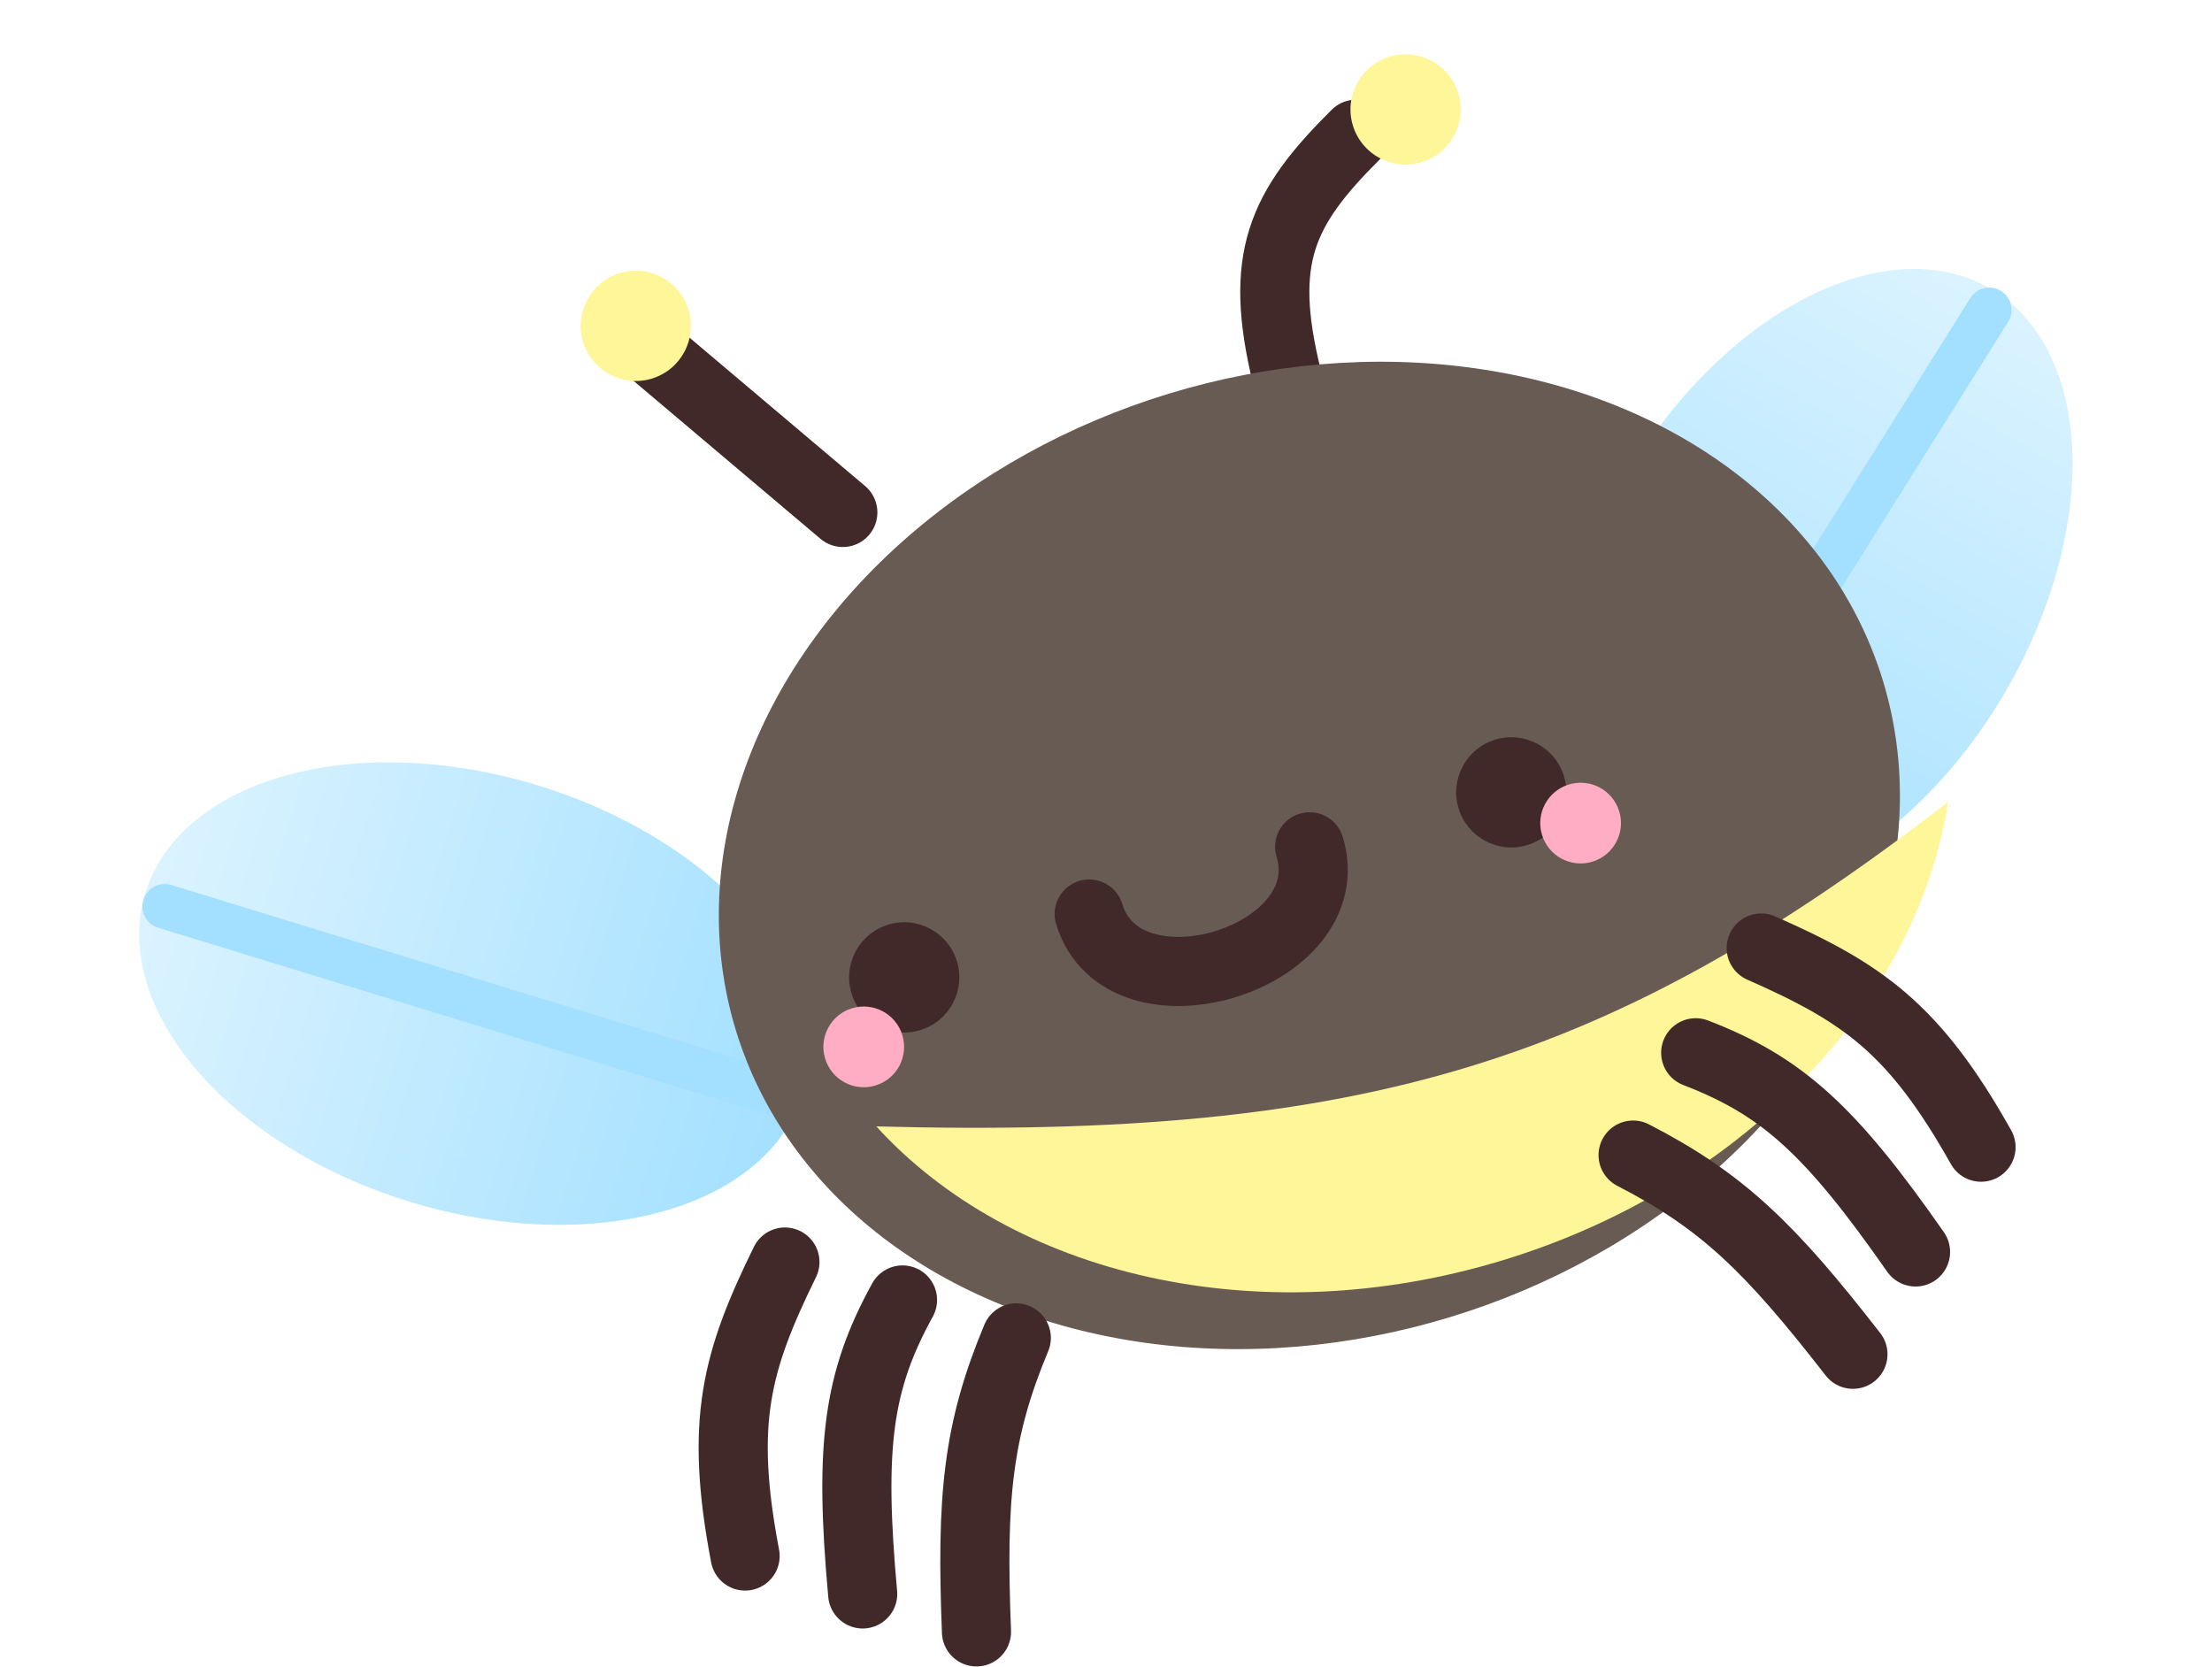 <svg width="544" height="410" viewBox="0 0 544 410" fill="none" xmlns="http://www.w3.org/2000/svg">
<path d="M316.498 92.731C309.361 63.59 315.026 51.334 333.506 33.014" stroke="#422929" stroke-width="17" stroke-linecap="round"/>
<path d="M207.276 126.024L159.85 85.947" stroke="#422929" stroke-width="17" stroke-linecap="round"/>
<g filter="url(#filter0_d_44_157)">
<ellipse cx="446.524" cy="143.763" rx="84.53" ry="53.592" transform="rotate(-59.207 446.524 143.763)" fill="url(#paint0_linear_44_157)"/>
</g>
<path d="M406.188 208.691L489.209 76.23" stroke="#A3E0FF" stroke-width="11" stroke-linecap="round"/>
<g filter="url(#filter1_d_44_157)">
<ellipse cx="84.53" cy="53.592" rx="84.53" ry="53.592" transform="matrix(-0.956 -0.292 -0.292 0.956 212.998 217.801)" fill="url(#paint1_linear_44_157)"/>
</g>
<path d="M189.977 268.747L40.522 222.903" stroke="#A3E0FF" stroke-width="11" stroke-linecap="round"/>
<g filter="url(#filter2_i_44_157)">
<ellipse cx="294.016" cy="213.373" rx="147.453" ry="118.702" transform="rotate(-16.952 294.016 213.373)" fill="#685B54"/>
</g>
<g filter="url(#filter3_di_44_157)">
<path d="M174.516 294.01C294.959 297.256 355.369 278.109 438.084 214.245C430.607 262.925 388.574 308.644 328.625 326.918C268.429 345.266 207.789 330.572 174.516 294.01Z" fill="#FFF599"/>
</g>
<circle cx="371.673" cy="194.855" r="13.554" transform="rotate(-16.952 371.673 194.855)" fill="#422929"/>
<g filter="url(#filter4_f_44_157)">
<circle cx="388.723" cy="202.42" r="9.923" transform="rotate(-16.952 388.723 202.42)" fill="#FFADC4"/>
</g>
<g filter="url(#filter5_di_44_157)">
<circle cx="345.681" cy="26.917" r="13.554" transform="rotate(-16.952 345.681 26.917)" fill="#FFF599"/>
</g>
<g filter="url(#filter6_di_44_157)">
<circle cx="156.362" cy="80.14" r="13.554" transform="rotate(-16.952 156.362 80.14)" fill="#FFF599"/>
</g>
<circle cx="222.376" cy="240.363" r="13.554" transform="rotate(-16.952 222.376 240.363)" fill="#422929"/>
<g filter="url(#filter7_f_44_157)">
<circle cx="212.42" cy="257.456" r="9.923" transform="rotate(-16.952 212.42 257.456)" fill="#FFADC4"/>
</g>
<path d="M267.865 224.779C276.248 252.281 330.466 235.755 322.083 208.253" stroke="#422929" stroke-width="17" stroke-linecap="round"/>
<path d="M193.038 310.369C181.106 334.727 176.932 349.586 183.244 382.662" stroke="#422929" stroke-width="17" stroke-linecap="round"/>
<path d="M221.956 319.697C210.969 339.663 208.853 355.569 212.161 391.99" stroke="#422929" stroke-width="17" stroke-linecap="round"/>
<path d="M249.94 329.025C240.374 351.926 238.855 368.336 240.146 401.319" stroke="#422929" stroke-width="17" stroke-linecap="round"/>
<path d="M433.133 233.139C457.952 244.082 470.717 252.758 487.198 282.122" stroke="#422929" stroke-width="17" stroke-linecap="round"/>
<path d="M417.026 258.903C438.291 267.096 450.157 277.898 471.09 307.886" stroke="#422929" stroke-width="17" stroke-linecap="round"/>
<path d="M401.632 284.066C423.702 295.418 435.436 306.991 455.696 333.049" stroke="#422929" stroke-width="17" stroke-linecap="round"/>
<defs>
<filter id="filter0_d_44_157" x="349.341" y="32.119" width="194.365" height="223.289" filterUnits="userSpaceOnUse" color-interpolation-filters="sRGB">
<feFlood flood-opacity="0" result="BackgroundImageFix"/>
<feColorMatrix in="SourceAlpha" type="matrix" values="0 0 0 0 0 0 0 0 0 0 0 0 0 0 0 0 0 0 127 0" result="hardAlpha"/>
<feMorphology radius="4" operator="dilate" in="SourceAlpha" result="effect1_dropShadow_44_157"/>
<feOffset/>
<feGaussianBlur stdDeviation="15"/>
<feComposite in2="hardAlpha" operator="out"/>
<feColorMatrix type="matrix" values="0 0 0 0 0.639 0 0 0 0 0.88 0 0 0 0 1 0 0 0 0.5 0"/>
<feBlend mode="normal" in2="BackgroundImageFix" result="effect1_dropShadow_44_157"/>
<feBlend mode="normal" in="SourceGraphic" in2="effect1_dropShadow_44_157" result="shape"/>
</filter>
<filter id="filter1_d_44_157" x="0.139" y="153.454" width="232.719" height="181.812" filterUnits="userSpaceOnUse" color-interpolation-filters="sRGB">
<feFlood flood-opacity="0" result="BackgroundImageFix"/>
<feColorMatrix in="SourceAlpha" type="matrix" values="0 0 0 0 0 0 0 0 0 0 0 0 0 0 0 0 0 0 127 0" result="hardAlpha"/>
<feMorphology radius="4" operator="dilate" in="SourceAlpha" result="effect1_dropShadow_44_157"/>
<feOffset/>
<feGaussianBlur stdDeviation="15"/>
<feComposite in2="hardAlpha" operator="out"/>
<feColorMatrix type="matrix" values="0 0 0 0 0.639 0 0 0 0 0.88 0 0 0 0 1 0 0 0 0.5 0"/>
<feBlend mode="normal" in2="BackgroundImageFix" result="effect1_dropShadow_44_157"/>
<feBlend mode="normal" in="SourceGraphic" in2="effect1_dropShadow_44_157" result="shape"/>
</filter>
<filter id="filter2_i_44_157" x="148.751" y="88.929" width="305.329" height="245.888" filterUnits="userSpaceOnUse" color-interpolation-filters="sRGB">
<feFlood flood-opacity="0" result="BackgroundImageFix"/>
<feBlend mode="normal" in="SourceGraphic" in2="BackgroundImageFix" result="shape"/>
<feColorMatrix in="SourceAlpha" type="matrix" values="0 0 0 0 0 0 0 0 0 0 0 0 0 0 0 0 0 0 127 0" result="hardAlpha"/>
<feMorphology radius="1" operator="erode" in="SourceAlpha" result="effect1_innerShadow_44_157"/>
<feOffset dx="28" dy="-3"/>
<feGaussianBlur stdDeviation="6.9"/>
<feComposite in2="hardAlpha" operator="arithmetic" k2="-1" k3="1"/>
<feColorMatrix type="matrix" values="0 0 0 0 0 0 0 0 0 0 0 0 0 0 0 0 0 0 0.25 0"/>
<feBlend mode="normal" in2="shape" result="effect1_innerShadow_44_157"/>
</filter>
<filter id="filter3_di_44_157" x="161.916" y="197.245" width="314.068" height="150.173" filterUnits="userSpaceOnUse" color-interpolation-filters="sRGB">
<feFlood flood-opacity="0" result="BackgroundImageFix"/>
<feColorMatrix in="SourceAlpha" type="matrix" values="0 0 0 0 0 0 0 0 0 0 0 0 0 0 0 0 0 0 127 0" result="hardAlpha"/>
<feMorphology radius="3" operator="dilate" in="SourceAlpha" result="effect1_dropShadow_44_157"/>
<feOffset/>
<feGaussianBlur stdDeviation="4.8"/>
<feComposite in2="hardAlpha" operator="out"/>
<feColorMatrix type="matrix" values="0 0 0 0 1 0 0 0 0 0.732 0 0 0 0 0.233 0 0 0 1 0"/>
<feBlend mode="normal" in2="BackgroundImageFix" result="effect1_dropShadow_44_157"/>
<feBlend mode="normal" in="SourceGraphic" in2="effect1_dropShadow_44_157" result="shape"/>
<feColorMatrix in="SourceAlpha" type="matrix" values="0 0 0 0 0 0 0 0 0 0 0 0 0 0 0 0 0 0 127 0" result="hardAlpha"/>
<feMorphology radius="8" operator="erode" in="SourceAlpha" result="effect2_innerShadow_44_157"/>
<feOffset dx="41" dy="-17"/>
<feGaussianBlur stdDeviation="14.95"/>
<feComposite in2="hardAlpha" operator="arithmetic" k2="-1" k3="1"/>
<feColorMatrix type="matrix" values="0 0 0 0 1 0 0 0 0 0.732 0 0 0 0 0.233 0 0 0 1 0"/>
<feBlend mode="normal" in2="shape" result="effect2_innerShadow_44_157"/>
</filter>
<filter id="filter4_f_44_157" x="372.097" y="185.794" width="33.252" height="33.252" filterUnits="userSpaceOnUse" color-interpolation-filters="sRGB">
<feFlood flood-opacity="0" result="BackgroundImageFix"/>
<feBlend mode="normal" in="SourceGraphic" in2="BackgroundImageFix" result="shape"/>
<feGaussianBlur stdDeviation="3.35" result="effect1_foregroundBlur_44_157"/>
</filter>
<filter id="filter5_di_44_157" x="319.523" y="0.759" width="52.316" height="52.316" filterUnits="userSpaceOnUse" color-interpolation-filters="sRGB">
<feFlood flood-opacity="0" result="BackgroundImageFix"/>
<feColorMatrix in="SourceAlpha" type="matrix" values="0 0 0 0 0 0 0 0 0 0 0 0 0 0 0 0 0 0 127 0" result="hardAlpha"/>
<feMorphology radius="3" operator="dilate" in="SourceAlpha" result="effect1_dropShadow_44_157"/>
<feOffset/>
<feGaussianBlur stdDeviation="4.8"/>
<feComposite in2="hardAlpha" operator="out"/>
<feColorMatrix type="matrix" values="0 0 0 0 1 0 0 0 0 0.732 0 0 0 0 0.233 0 0 0 1 0"/>
<feBlend mode="normal" in2="BackgroundImageFix" result="effect1_dropShadow_44_157"/>
<feBlend mode="normal" in="SourceGraphic" in2="effect1_dropShadow_44_157" result="shape"/>
<feColorMatrix in="SourceAlpha" type="matrix" values="0 0 0 0 0 0 0 0 0 0 0 0 0 0 0 0 0 0 127 0" result="hardAlpha"/>
<feMorphology radius="1" operator="erode" in="SourceAlpha" result="effect2_innerShadow_44_157"/>
<feOffset/>
<feGaussianBlur stdDeviation="8.25"/>
<feComposite in2="hardAlpha" operator="arithmetic" k2="-1" k3="1"/>
<feColorMatrix type="matrix" values="0 0 0 0 1 0 0 0 0 0.732 0 0 0 0 0.233 0 0 0 1 0"/>
<feBlend mode="normal" in2="shape" result="effect2_innerShadow_44_157"/>
</filter>
<filter id="filter6_di_44_157" x="130.204" y="53.982" width="52.316" height="52.316" filterUnits="userSpaceOnUse" color-interpolation-filters="sRGB">
<feFlood flood-opacity="0" result="BackgroundImageFix"/>
<feColorMatrix in="SourceAlpha" type="matrix" values="0 0 0 0 0 0 0 0 0 0 0 0 0 0 0 0 0 0 127 0" result="hardAlpha"/>
<feMorphology radius="3" operator="dilate" in="SourceAlpha" result="effect1_dropShadow_44_157"/>
<feOffset/>
<feGaussianBlur stdDeviation="4.8"/>
<feComposite in2="hardAlpha" operator="out"/>
<feColorMatrix type="matrix" values="0 0 0 0 1 0 0 0 0 0.732 0 0 0 0 0.233 0 0 0 1 0"/>
<feBlend mode="normal" in2="BackgroundImageFix" result="effect1_dropShadow_44_157"/>
<feBlend mode="normal" in="SourceGraphic" in2="effect1_dropShadow_44_157" result="shape"/>
<feColorMatrix in="SourceAlpha" type="matrix" values="0 0 0 0 0 0 0 0 0 0 0 0 0 0 0 0 0 0 127 0" result="hardAlpha"/>
<feMorphology radius="1" operator="erode" in="SourceAlpha" result="effect2_innerShadow_44_157"/>
<feOffset/>
<feGaussianBlur stdDeviation="8.25"/>
<feComposite in2="hardAlpha" operator="arithmetic" k2="-1" k3="1"/>
<feColorMatrix type="matrix" values="0 0 0 0 1 0 0 0 0 0.732 0 0 0 0 0.233 0 0 0 1 0"/>
<feBlend mode="normal" in2="shape" result="effect2_innerShadow_44_157"/>
</filter>
<filter id="filter7_f_44_157" x="195.794" y="240.831" width="33.252" height="33.252" filterUnits="userSpaceOnUse" color-interpolation-filters="sRGB">
<feFlood flood-opacity="0" result="BackgroundImageFix"/>
<feBlend mode="normal" in="SourceGraphic" in2="BackgroundImageFix" result="shape"/>
<feGaussianBlur stdDeviation="3.35" result="effect1_foregroundBlur_44_157"/>
</filter>
<linearGradient id="paint0_linear_44_157" x1="531.054" y1="143.763" x2="361.994" y2="143.763" gradientUnits="userSpaceOnUse">
<stop stop-color="#DBF3FF"/>
<stop offset="1" stop-color="#A3E0FF"/>
</linearGradient>
<linearGradient id="paint1_linear_44_157" x1="169.06" y1="53.592" x2="0" y2="53.592" gradientUnits="userSpaceOnUse">
<stop stop-color="#DBF3FF"/>
<stop offset="1" stop-color="#A3E0FF"/>
</linearGradient>
</defs>
</svg>
